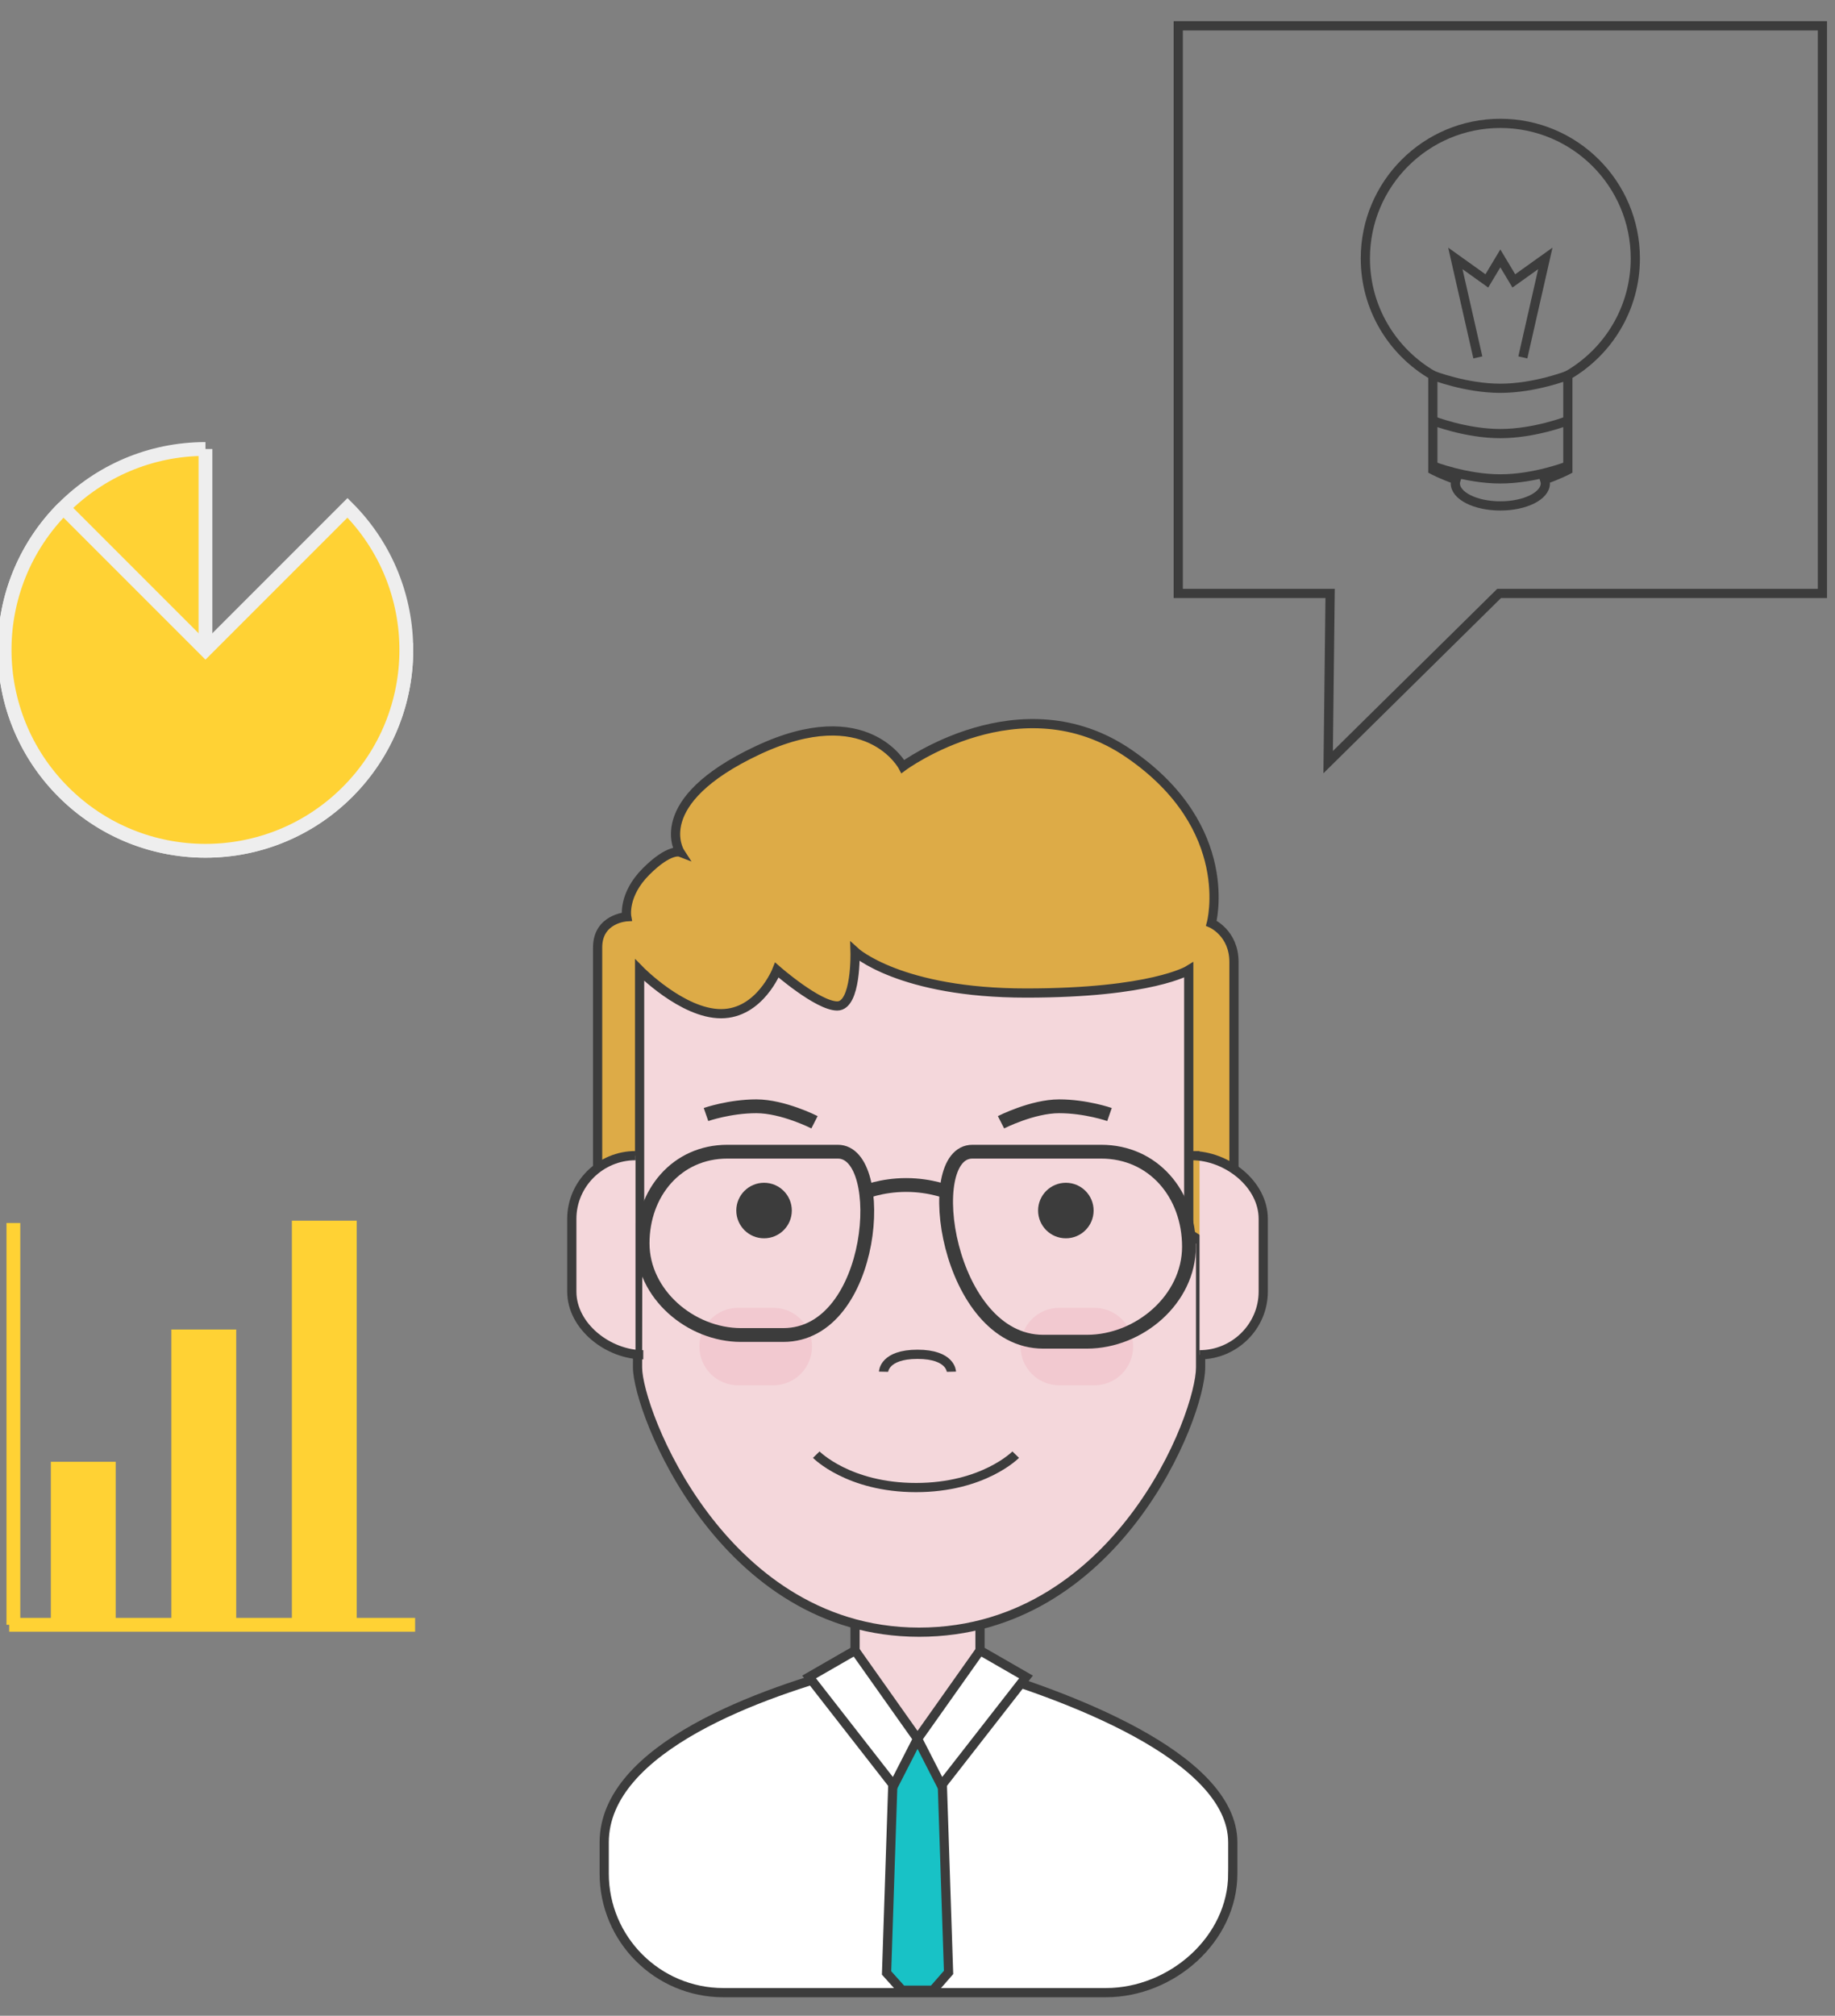 <?xml version="1.0" encoding="utf-8"?>
<!-- Generator: Adobe Illustrator 17.0.2, SVG Export Plug-In . SVG Version: 6.00 Build 0)  -->
<!DOCTYPE svg PUBLIC "-//W3C//DTD SVG 1.1//EN" "http://www.w3.org/Graphics/SVG/1.1/DTD/svg11.dtd">
<svg version="1.1" id="avatar_6" xmlns="http://www.w3.org/2000/svg" xmlns:xlink="http://www.w3.org/1999/xlink" x="0px" y="0px"
	 width="398.814px" height="438px" viewBox="0 0 398.814 438" enable-background="new 0 0 398.814 438" xml:space="preserve">
<rect x="0" y="0" width="398.814" height="438" fill="#808080" stroke="none"/>
<g id="neck_-_copie_9">
	<path fill="#F4D7DB" stroke="#3C3C3C" stroke-width="2" stroke-miterlimit="10" d="M212.99,372.463
		c0,7.498-13.577,20.313-13.577,20.313s-13.577-12.815-13.577-20.313v-19.366c0-7.498,6.079-13.577,13.577-13.577l0,0
		c7.498,0,13.577,6.079,13.577,13.577V372.463z"/>
</g>
<g id="clothes_-_copie_9">
	<path fill="#FFFFFF" stroke="#3C3C3C" stroke-width="2" stroke-miterlimit="10" d="M267.93,400.354
		c0-18.935-37.19-32.262-56.73-37.958l-11.577,16.094l-13.788-16.085c-19.91,5.215-54.519,17.256-54.519,37.949
		c0,6.697,0,6.736,0,6.736c0,14.299,11.592,25.891,25.891,25.891h83.147c14.299,0,27.575-11.592,27.575-25.891
		C267.93,407.09,267.93,407.893,267.93,400.354z"/>
	<path fill="#65AEF1" stroke="#3C3C3C" stroke-miterlimit="10" d="M242.039,377.831"/>
	<polygon fill="#18C2C6" stroke="#3C3C3C" stroke-width="2" stroke-miterlimit="10" points="202.789,432.451 196.053,432.451 
		192.685,428.698 194.369,377.831 204.473,377.831 206.157,428.592 	"/>
	<polyline fill="#FFFFFF" stroke="#3C3C3C" stroke-width="2" stroke-miterlimit="10" points="185.836,358.637 199.413,377.831 
		194.228,387.966 175.845,364.39 185.836,358.637 	"/>
	<polyline fill="#FFFFFF" stroke="#3C3C3C" stroke-width="2" stroke-miterlimit="10" points="212.998,358.637 199.421,377.831 
		204.605,387.966 222.989,364.39 212.998,358.637 	"/>
</g>
<g id="face_-_copie_9">
	<g id="face_5_">
		<path fill="#F4D7DB" d="M199.748,354.658c-43.553,0-61.186-49.311-61.186-57.508c0-25.399,0.259-93.881,0.294-102.973h122.079
			V297.15c0,5.76-5.078,20.376-14.611,32.838C237.713,341.242,222.643,354.658,199.748,354.658z"/>
		<g>
			<path fill="#3C3C3C" d="M259.934,195.178v101.973c0,4.672-4.225,18.923-14.405,32.23c-8.473,11.076-23.293,24.278-45.781,24.278
				c-22.366,0-37.237-13.469-45.774-24.768c-10.061-13.316-14.413-27.462-14.413-31.74c0-24.622,0.244-89.735,0.29-101.973H259.934
				 M261.934,193.178H137.86c0,0-0.298,76.564-0.298,103.973c0,9.844,18.783,58.508,62.186,58.508s62.186-47.332,62.186-58.508
				C261.934,276.595,261.934,193.178,261.934,193.178L261.934,193.178z"/>
		</g>
	</g>
</g>
<g id="eyes_-_copie_9">
	<circle fill="#3C3C3C" cx="166.058" cy="263.039" r="6.033"/>
	<circle fill="#3C3C3C" cx="231.65" cy="263.039" r="6.033"/>
</g>
<g id="eyebrows_-_copie_9">
	<path fill="none" stroke="#3C3C3C" stroke-width="3" stroke-miterlimit="10" d="M153.442,242.173c0,0,5.139-1.788,10.948-1.788
		c5.809,0,12.632,3.471,12.632,3.471"/>
	<path fill="none" stroke="#3C3C3C" stroke-width="3" stroke-miterlimit="10" d="M217.557,243.857c0,0,6.823-3.471,12.632-3.471
		s10.948,1.788,10.948,1.788"/>
</g>
<g id="cheeks_-_copie_9">
	<path fill="#F2C9D0" d="M176.479,292.595c0,4.65-3.77,8.42-8.42,8.42h-7.633c-4.65,0-8.42-3.77-8.42-8.42l0,0
		c0-4.65,3.77-8.42,8.42-8.42h7.633C172.709,284.175,176.479,287.945,176.479,292.595L176.479,292.595z"/>
	<path fill="#F2C9D0" d="M246.274,292.595c0,4.65-3.77,8.42-8.42,8.42h-7.633c-4.65,0-8.42-3.77-8.42-8.42l0,0
		c0-4.65,3.77-8.42,8.42-8.42h7.633C242.504,284.175,246.274,287.945,246.274,292.595L246.274,292.595z"/>
</g>
<g id="mouth_-_copie_9">
	<path fill="none" stroke="#3C3C3C" stroke-width="2" stroke-miterlimit="10" d="M177.404,316.081c0,0,7.001,7.15,21.673,7.15
		c14.672,0,21.673-7.15,21.673-7.15"/>
</g>
<g id="nose_-_copie_9">
	<path fill="none" stroke="#3C3C3C" stroke-width="2" stroke-miterlimit="10" d="M192.031,298.061c0,0,0.088-3.782,7.373-3.782
		s7.373,3.782,7.373,3.782"/>
</g>
<g id="hair_-_copie_8">
	<path fill="#DDAB47" stroke="#3C3C3C" stroke-width="2" stroke-miterlimit="10" d="M258.357,268.003v-57.216
		c0,0-7.989,4.992-35.368,4.992s-37.153-8.981-37.153-8.981s0.343,11.788-3.869,11.788s-13.119-7.798-13.119-7.798
		s-3.716,9.482-12.14,9.482s-17.696-9.482-17.696-9.482v55.461l-9.126,5.967c0,0,0-60.024,0-66.342s6.318-6.669,6.318-6.669
		s-0.878-4.739,4.212-9.829s7.371-4.212,7.371-4.212s-7.02-10.882,16.849-22.114s31.592,3.51,31.592,3.51
		s25.624-18.955,49.143-2.808s17.902,36.857,17.902,36.857s4.914,2.106,4.914,8.424s0,65.289,0,65.289L258.357,268.003z"/>
</g>
<g id="ears_-_copie_10">
	<path fill="#F4D7DB" stroke="#3C3C3C" stroke-width="2" stroke-miterlimit="10" d="M138.12,294.382h1.684
		c-7.589,0-15.529-6.152-15.529-13.741v-15.79c0-7.589,6.256-13.741,13.845-13.741"/>
	<path fill="#F4D7DB" stroke="#3C3C3C" stroke-width="2" stroke-miterlimit="10" d="M260.705,251.11h-1.684
		c7.589,0,15.529,6.152,15.529,13.741v15.79c0,7.589-6.256,13.741-13.845,13.741"/>
</g>
<g id="glasses_2_">
	<path fill="none" stroke="#3C3C3C" stroke-width="3" stroke-miterlimit="10" d="M139.662,270.167c0,11,10.402,19.918,21.402,19.918
		h9.155c20.165,0,22.877-39.835,11.876-39.835h-24C147.095,250.249,139.662,259.167,139.662,270.167L139.662,270.167z"/>
	<path fill="none" stroke="#3C3C3C" stroke-width="3" stroke-miterlimit="10" d="M258.408,270.895
		c0,11.402-10.782,20.646-22.184,20.646h-9.489c-20.902,0-26.79-41.291-15.388-41.291h27.955
		C250.703,250.249,258.408,259.492,258.408,270.895L258.408,270.895z"/>
	<path fill="none" stroke="#3C3C3C" stroke-width="3" stroke-miterlimit="10" d="M187.569,259.173c0,0,3.882-1.684,9.372-1.684
		s9.372,1.684,9.372,1.684"/>
</g>
<line fill="#FFD234" stroke="#FFD234" stroke-width="3" stroke-miterlimit="10" x1="2.909" y1="353.052" x2="2.909" y2="265.744"/>
<line fill="#FFD234" stroke="#FFD234" stroke-width="3" stroke-miterlimit="10" x1="2" y1="353.052" x2="90.218" y2="353.052"/>
<rect x="11.55" y="318.129" fill="#FFD234" stroke="#FFD234" stroke-miterlimit="10" width="13.096" height="34.923"/>
<rect x="63.935" y="265.744" fill="#FFD234" stroke="#FFD234" stroke-miterlimit="10" width="13.096" height="87.308"/>
<rect x="37.742" y="289.39" fill="#FFD234" stroke="#FFD234" stroke-miterlimit="10" width="13.096" height="63.662"/>
<path fill="#FFD234" stroke="#EEEEEE" stroke-width="3" stroke-miterlimit="10" d="M44.654,97.561v43.654h43.654
	c0,24.11-19.545,43.654-43.654,43.654S1,165.325,1,141.216S20.545,97.561,44.654,97.561"/>
<path fill="#FFD234" stroke="#EEEEEE" stroke-width="3" stroke-miterlimit="10" d="M13.786,110.347l30.868,30.868l30.868-30.868
	c17.048,17.048,17.048,44.688,0,61.736s-44.688,17.048-61.736,0S-3.262,127.395,13.786,110.347"/>
<path fill-rule="evenodd" clip-rule="evenodd" fill="none" stroke="#3C3C3C" stroke-width="2" stroke-miterlimit="10" d="
	M256.079,5.61h140v123.337h-70.263l-37.16,36.662l0.428-36.662h-33.006V5.61z"/>
<g>
	<g>
		<path fill="none" stroke="#3C3C3C" stroke-width="2" stroke-miterlimit="10" d="M355.416,56.147
			c0-16.203-13.135-29.338-29.337-29.338s-29.337,13.135-29.337,29.338c0,10.857,5.902,20.33,14.669,25.403v20.559
			c0,0,2.038,1.086,5.038,2.114c-0.09,0.267-0.148,0.54-0.148,0.82c0,2.701,4.378,4.889,9.779,4.889
			c5.401,0,9.779-2.189,9.779-4.889c0-0.28-0.058-0.553-0.148-0.82c3-1.028,5.038-2.114,5.038-2.114V81.55
			C349.514,76.477,355.416,67.004,355.416,56.147z"/>
	</g>
</g>
<polyline fill="none" stroke="#3C3C3C" stroke-width="2" stroke-miterlimit="10" points="321.189,77.661 316.3,56.147 
	323.145,61.037 326.079,56.147 329.012,61.037 335.858,56.147 330.968,77.661 "/>
<path fill="none" stroke="#3C3C3C" stroke-width="2" stroke-miterlimit="10" d="M311.41,81.559c0,0,7.168,2.813,14.669,2.813
	s14.669-2.813,14.669-2.813"/>
<path fill="none" stroke="#3C3C3C" stroke-width="2" stroke-miterlimit="10" d="M311.41,91.403c0,0,7.168,2.813,14.669,2.813
	s14.669-2.813,14.669-2.813"/>
<path fill="none" stroke="#3C3C3C" stroke-width="2" stroke-miterlimit="10" d="M311.41,101.247c0,0,7.168,2.813,14.669,2.813
	s14.669-2.813,14.669-2.813"/>
</svg>
